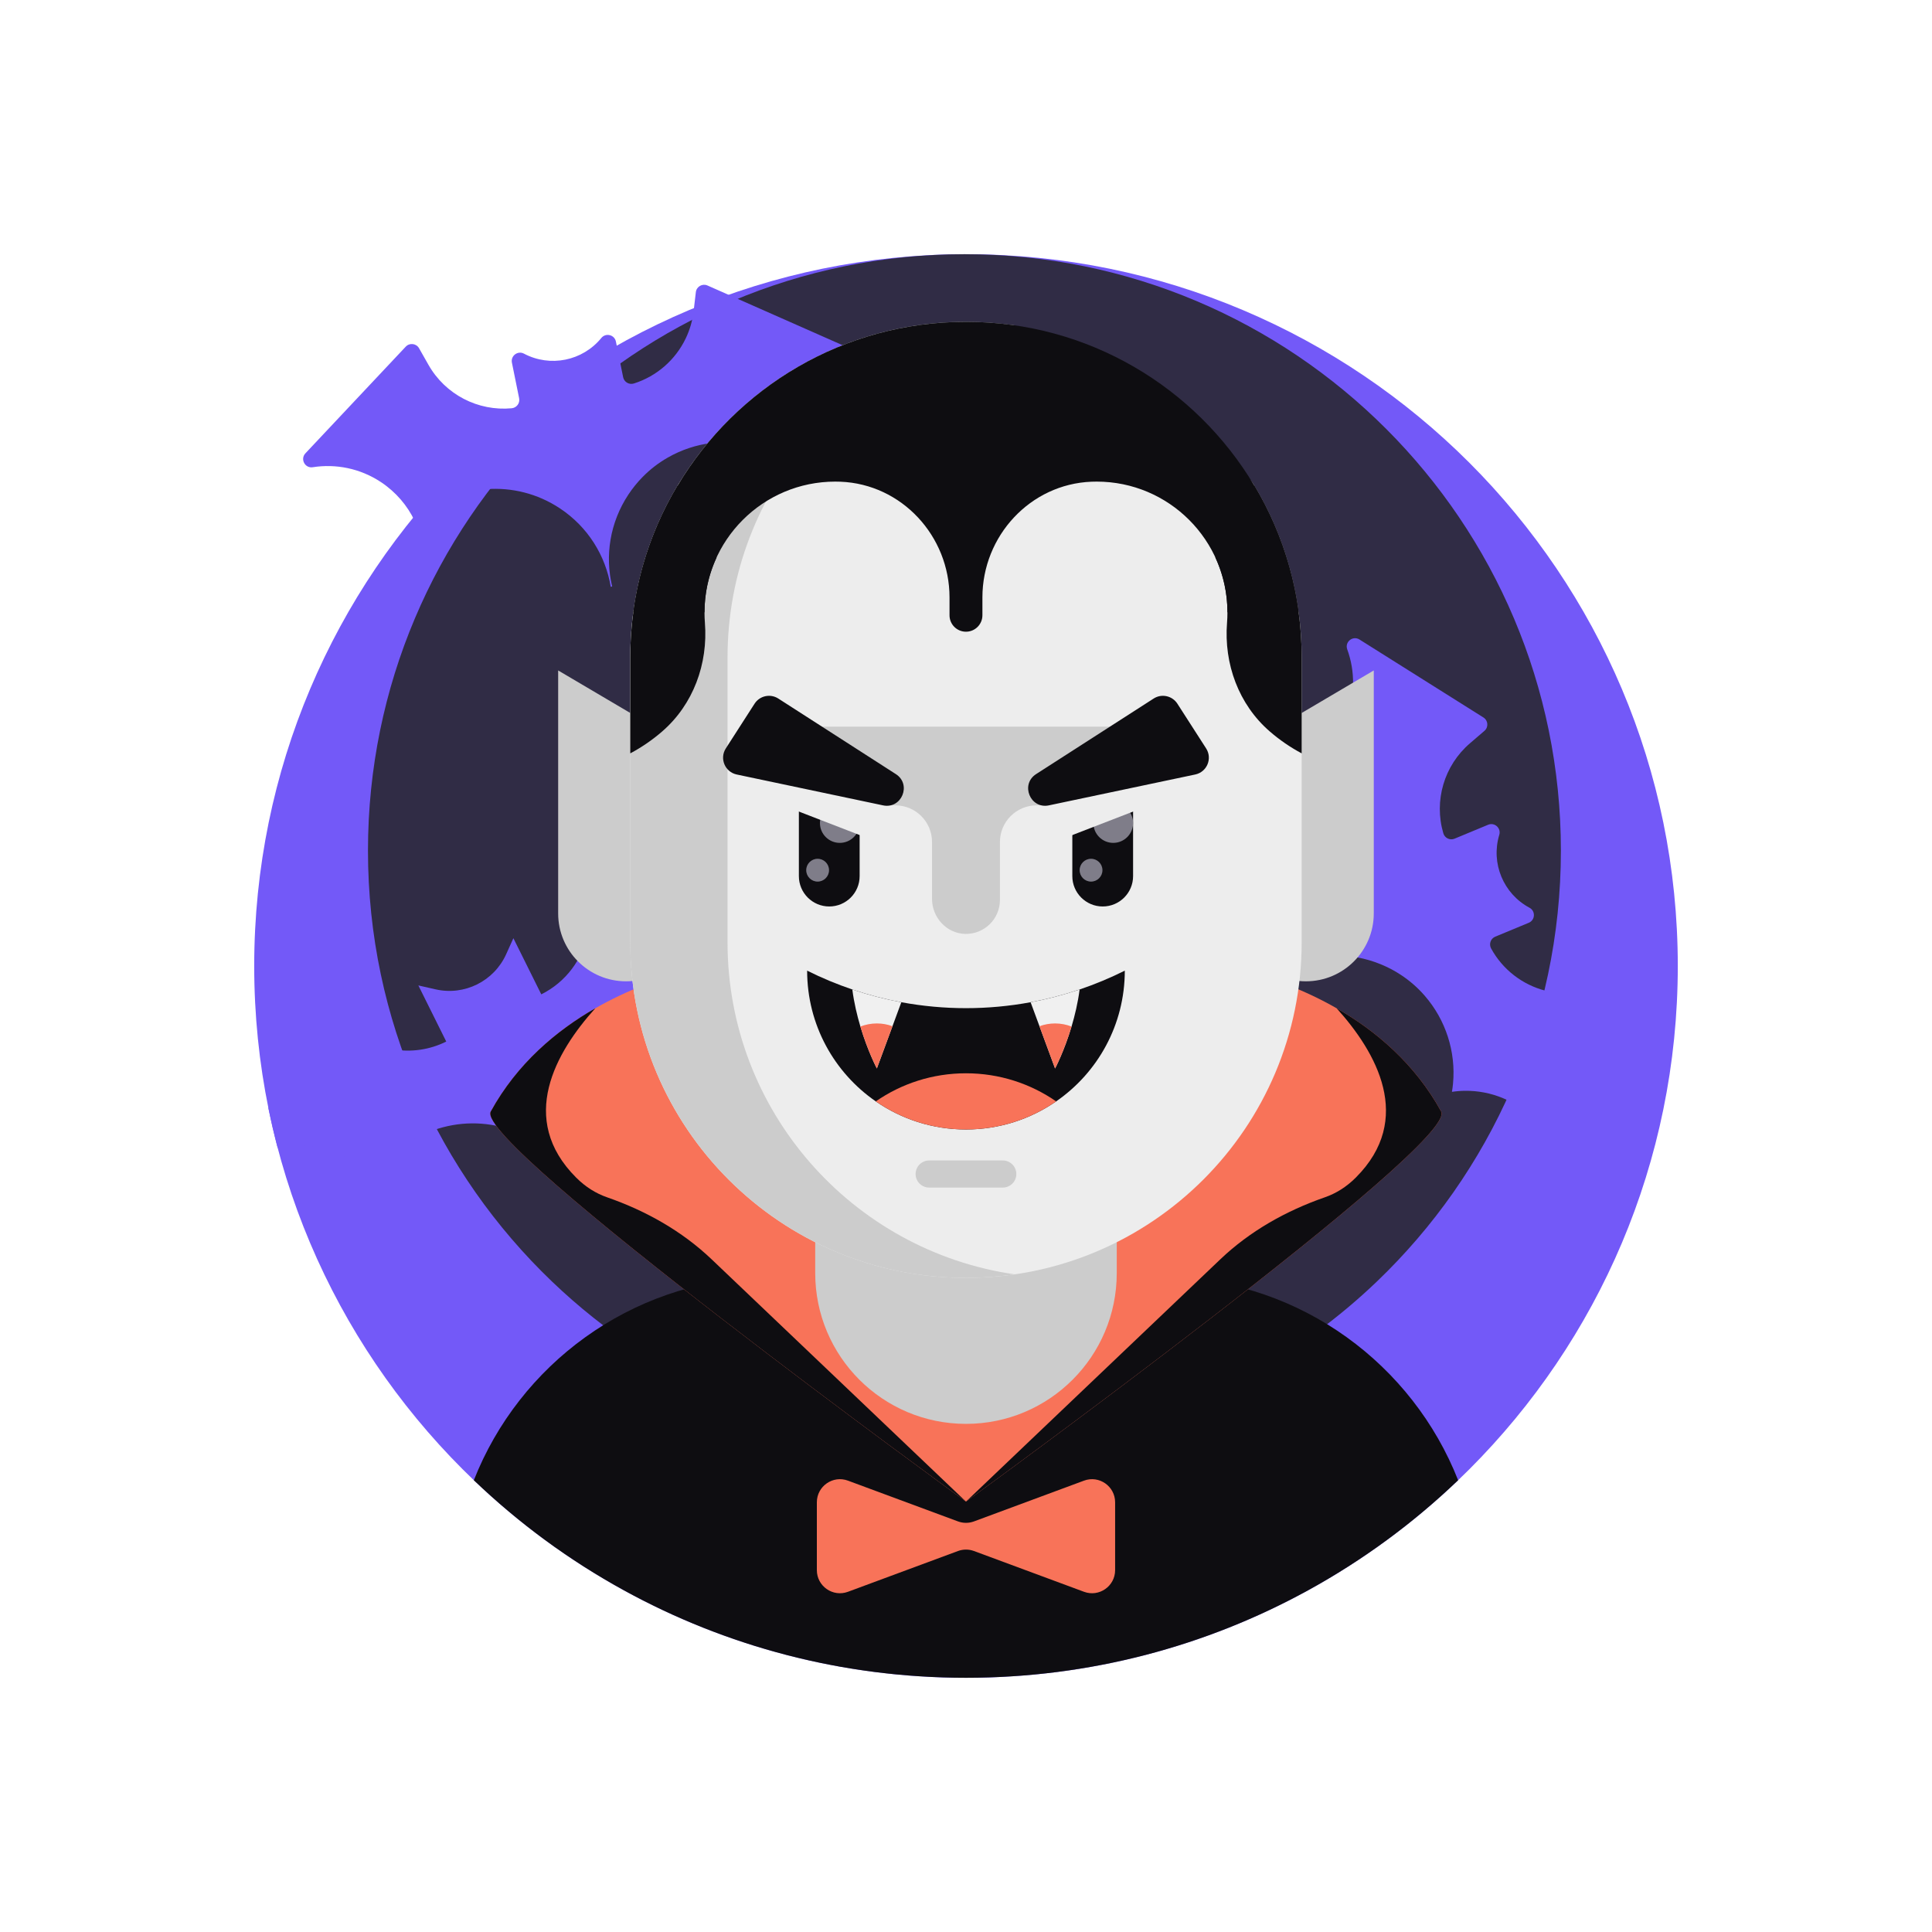 <svg width="190" height="190" viewBox="0 0 190 190" fill="none" xmlns="http://www.w3.org/2000/svg">
<g filter="url(#filter0_d_189_194)">
<circle cx="95" cy="95" r="75" fill="white"/>
</g>
<g clip-path="url(#clip0_189_194)">
<path d="M95 165C133.66 165 165 133.66 165 95C165 56.34 133.66 25 95 25C56.34 25 25 56.34 25 95C25 133.66 56.34 165 95 165Z" fill="#7359F8"/>
<path d="M153.503 83.658C153.503 100.319 146.557 115.357 135.403 126.035C131.708 129.574 127.55 132.631 123.03 135.111C114.667 139.703 105.059 142.315 94.846 142.315C84.632 142.315 75.029 139.706 66.666 135.114C65.318 134.376 64.004 133.586 62.725 132.746C59.709 130.771 56.886 128.52 54.29 126.035C43.136 115.359 36.188 100.319 36.188 83.658C36.188 51.262 62.45 25 94.846 25C127.241 25 153.503 51.262 153.503 83.658Z" fill="#302C45"/>
<path d="M75.903 88.868C72.629 89.477 69.774 91.794 68.634 95.177C68.217 96.42 68.072 97.688 68.169 98.92C68.2 99.36 68.266 99.794 68.357 100.223C68.212 100.205 68.066 100.194 67.92 100.185C67.794 100.18 67.669 100.174 67.546 100.171C64.377 100.088 61.326 101.328 59.112 103.531C58.38 104.263 57.737 105.097 57.217 106.026C56.866 106.648 56.566 107.317 56.332 108.02C55.272 111.174 55.652 114.465 57.12 117.177L56.994 117.24C55.717 114.431 53.329 112.14 50.172 111.08C45.134 109.388 39.749 111.374 36.929 115.588C36.849 115.711 36.769 115.834 36.692 115.96C35.615 114.697 34.192 113.702 32.506 113.134C30.766 112.551 28.974 112.499 27.309 112.891C26.966 111.597 26.663 110.291 26.394 108.968L31.943 98.657L34.037 100.783C36.62 103.405 40.591 104.071 43.886 102.431L41.143 96.911L42.829 97.294C45.672 97.945 48.577 96.5 49.777 93.843L50.489 92.266L53.231 97.788C55.671 96.574 57.328 94.306 57.808 91.731C57.977 90.828 58.003 89.886 57.863 88.94L57.434 85.986L58.737 86.189L75.903 88.868Z" fill="#7359F8"/>
<path d="M154.305 112.572C154.133 113.33 153.097 113.445 152.768 112.74C151.799 110.668 150.083 108.939 147.802 107.995C146.591 107.493 145.335 107.262 144.101 107.274C143.659 107.276 143.221 107.311 142.789 107.376C142.814 107.23 142.835 107.086 142.853 106.94C142.869 106.816 142.884 106.691 142.895 106.568C143.193 103.412 142.163 100.283 140.114 97.926C139.437 97.144 138.647 96.449 137.755 95.865C137.157 95.471 136.512 95.129 135.825 94.845C132.75 93.574 129.442 93.731 126.637 95.011L126.582 94.88C129.47 93.799 131.918 91.57 133.19 88.493C135.222 83.582 133.607 78.074 129.594 74.975C129.478 74.885 129.36 74.798 129.24 74.713C130.572 73.723 131.663 72.372 132.344 70.728C133.286 68.447 133.275 66.011 132.493 63.861C132.227 63.13 133.039 62.478 133.697 62.892L145.887 70.56C146.354 70.854 146.403 71.516 145.985 71.875L144.563 73.096C142.004 75.293 141.006 78.767 141.942 81.948C142.08 82.418 142.593 82.666 143.045 82.479L146.347 81.109C146.985 80.844 147.644 81.441 147.445 82.102L147.444 82.104C146.603 84.896 147.847 87.894 150.417 89.271C151.027 89.597 150.983 90.485 150.345 90.749L147.044 92.118C146.591 92.307 146.407 92.846 146.642 93.277C147.782 95.361 149.729 96.848 151.976 97.427C152.866 97.658 153.805 97.746 154.758 97.672L156.627 97.528C157.176 97.486 157.61 97.988 157.488 98.526L157.442 98.73L154.305 112.572Z" fill="#7359F8"/>
<path d="M82.749 33.898C83.461 34.212 83.374 35.25 82.619 35.438C80.4 35.991 78.374 37.343 77.009 39.4C76.284 40.493 75.816 41.681 75.591 42.895C75.508 43.329 75.458 43.765 75.438 44.202C75.3 44.149 75.162 44.101 75.023 44.054C74.904 44.015 74.785 43.977 74.666 43.942C71.626 43.044 68.357 43.454 65.651 45.012C64.754 45.527 63.919 46.168 63.175 46.931C62.674 47.443 62.214 48.01 61.803 48.629C59.965 51.403 59.484 54.679 60.202 57.678L60.063 57.707C59.556 54.665 57.839 51.834 55.065 49.995C50.635 47.058 44.919 47.585 41.107 50.928C40.997 51.026 40.888 51.124 40.782 51.226C40.066 49.728 38.95 48.399 37.467 47.414C35.409 46.051 33.016 45.595 30.756 45.949C29.988 46.07 29.504 45.148 30.037 44.581L39.903 34.091C40.281 33.69 40.939 33.768 41.212 34.248L42.137 35.878C43.802 38.811 47.02 40.458 50.321 40.15C50.809 40.104 51.151 39.648 51.054 39.169L50.344 35.666C50.206 34.989 50.918 34.457 51.529 34.779L51.531 34.78C54.109 36.142 57.29 35.497 59.135 33.239C59.572 32.704 60.435 32.917 60.572 33.594L61.282 37.096C61.38 37.577 61.874 37.861 62.342 37.713C64.606 36.995 66.439 35.37 67.439 33.275C67.836 32.446 68.103 31.542 68.214 30.592L68.432 28.73C68.496 28.183 69.072 27.854 69.576 28.076L69.767 28.161L82.749 33.898Z" fill="#7359F8"/>
<path d="M143.397 145.571C138.988 149.794 134.026 153.443 128.631 156.403C118.652 161.883 107.186 165 94.997 165C82.809 165 71.349 161.886 61.369 156.406C55.974 153.448 51.012 149.797 46.6 145.571C51.078 134.205 61.966 126.068 74.812 125.611C75.189 125.594 75.572 125.585 75.955 125.585H114.043C114.426 125.585 114.809 125.594 115.186 125.611C128.032 126.069 138.92 134.206 143.397 145.571Z" fill="#0E0D11"/>
<path d="M94.997 147.674C94.997 147.674 143.476 112.481 141.733 109.313C139.131 104.579 135.267 101.349 131.45 99.158C125.043 95.481 118.76 94.735 118.76 94.735L80.17 127.487L94.997 147.674Z" fill="#F87359"/>
<path d="M94.997 147.674C94.997 147.674 143.476 112.481 141.733 109.313C139.131 104.579 135.267 101.349 131.45 99.158C135.353 103.476 139.1 110.045 133.335 115.808C132.404 116.739 131.379 117.37 130.287 117.749C126.476 119.075 122.93 121.065 120.008 123.848L94.997 147.674Z" fill="#0E0D11"/>
<path d="M94.997 147.674C94.997 147.674 46.519 112.481 48.261 109.313C50.863 104.579 54.728 101.349 58.544 99.158C64.951 95.481 71.235 94.735 71.235 94.735L94.997 147.674Z" fill="#F87359"/>
<path d="M135.102 65.934L121.749 73.81V89.829C121.749 93.517 124.738 96.506 128.426 96.506C132.113 96.506 135.102 93.517 135.102 89.829V65.934Z" fill="#CCCCCC"/>
<path d="M54.892 65.934L68.245 73.81V89.829C68.245 93.517 65.255 96.506 61.568 96.506C57.881 96.506 54.892 93.517 54.892 89.829V65.934Z" fill="#CCCCCC"/>
<path d="M109.826 109.273V125.202C109.826 133.391 103.188 140.029 94.998 140.029C86.809 140.029 80.171 133.391 80.171 125.202V109.273H109.826Z" fill="#CCCCCC"/>
<path d="M128.012 64.663V92.657C128.012 101.774 124.317 110.029 118.346 116C112.366 121.98 104.114 125.671 94.997 125.671C76.763 125.671 61.983 110.891 61.983 92.657V64.663C61.983 63.157 62.083 61.672 62.28 60.22C62.886 55.703 64.409 51.477 66.654 47.732C72.417 38.097 117.58 38.097 123.34 47.732C125.586 51.477 127.109 55.703 127.714 60.22C127.911 61.672 128.012 63.157 128.012 64.663Z" fill="#EDEDED"/>
<path d="M71.548 92.657V64.663C71.548 48.055 83.814 34.316 99.78 31.998C98.218 31.771 96.622 31.649 94.997 31.649C76.764 31.649 61.982 46.43 61.982 64.663V92.657C61.982 110.891 76.764 125.672 94.997 125.672C96.622 125.672 98.218 125.55 99.781 125.323C83.814 123.005 71.548 109.266 71.548 92.657Z" fill="#CCCCCC"/>
<path d="M111.432 86.158V79.831C111.432 78.181 110.094 76.843 108.444 76.843C106.794 76.843 105.456 78.18 105.456 79.831V86.158C105.456 87.808 106.793 89.146 108.444 89.146C110.094 89.146 111.432 87.808 111.432 86.158Z" fill="#0E0D11"/>
<path d="M78.564 79.831V86.158C78.564 87.808 79.902 89.146 81.552 89.146C83.203 89.146 84.54 87.808 84.54 86.158V79.831C84.54 78.18 83.203 76.842 81.552 76.842C79.902 76.843 78.564 78.18 78.564 79.831Z" fill="#0E0D11"/>
<path d="M109.48 82.892C110.558 82.892 111.432 82.018 111.432 80.94C111.432 79.862 110.558 78.988 109.48 78.988C108.402 78.988 107.528 79.862 107.528 80.94C107.528 82.018 108.402 82.892 109.48 82.892Z" fill="#7F7D89"/>
<path d="M82.589 82.892C83.667 82.892 84.541 82.018 84.541 80.94C84.541 79.862 83.667 78.988 82.589 78.988C81.51 78.988 80.636 79.862 80.636 80.94C80.636 82.018 81.51 82.892 82.589 82.892Z" fill="#7F7D89"/>
<path d="M107.297 86.7C107.917 86.7 108.419 86.197 108.419 85.577C108.419 84.957 107.917 84.455 107.297 84.455C106.677 84.455 106.175 84.957 106.175 85.577C106.175 86.197 106.677 86.7 107.297 86.7Z" fill="#7F7D89"/>
<path d="M80.409 86.7C81.028 86.7 81.531 86.197 81.531 85.577C81.531 84.957 81.028 84.455 80.409 84.455C79.789 84.455 79.286 84.957 79.286 85.577C79.286 86.197 79.789 86.7 80.409 86.7Z" fill="#7F7D89"/>
<path d="M69.283 60.22C69.283 60.565 69.296 60.907 69.323 61.245C69.641 65.284 68.181 69.284 65.118 71.936C64.161 72.765 63.109 73.488 61.983 74.089V64.663C61.983 58.472 63.686 52.683 66.654 47.732C68.448 49.729 69.774 52.155 70.463 54.838C69.706 56.475 69.283 58.3 69.283 60.22Z" fill="#0E0D11"/>
<path d="M128.012 64.663V74.089C126.885 73.488 125.834 72.764 124.876 71.935C121.814 69.283 120.353 65.284 120.671 61.245C120.698 60.906 120.711 60.565 120.711 60.22C120.711 58.3 120.289 56.474 119.531 54.837C120.22 52.154 121.546 49.728 123.34 47.731C126.309 52.683 128.012 58.471 128.012 64.663Z" fill="#0E0D11"/>
<path d="M73.913 78.013L85.993 82.684L88.671 75.755L76.592 71.085L73.913 78.013Z" fill="#EDEDED"/>
<path d="M113.406 71.086L101.326 75.757L104.005 82.685L116.085 78.015L113.406 71.086Z" fill="#EDEDED"/>
<path d="M110.617 95.457C110.617 100.789 107.946 105.497 103.866 108.314C101.346 110.057 98.291 111.077 94.997 111.077C91.703 111.077 88.648 110.057 86.128 108.314C82.048 105.497 79.377 100.788 79.377 95.457C80.823 96.18 82.308 96.797 83.82 97.309C85.403 97.843 87.014 98.263 88.64 98.563C90.74 98.951 92.868 99.146 94.997 99.146C97.125 99.146 99.254 98.951 101.354 98.563C102.979 98.263 104.591 97.843 106.174 97.309C107.686 96.797 109.171 96.18 110.617 95.457Z" fill="#0E0D11"/>
<path d="M103.866 108.314C101.346 110.057 98.291 111.077 94.997 111.077C91.703 111.077 88.648 110.057 86.128 108.314C88.648 106.571 91.703 105.551 94.997 105.551C98.291 105.551 101.346 106.571 103.866 108.314Z" fill="#F87359"/>
<path d="M113.404 71.458H76.59L86.917 79.202H88.055C90.046 79.202 91.659 80.815 91.659 82.805V88.393C91.659 90.232 93.097 91.809 94.936 91.843C96.808 91.877 98.338 90.369 98.338 88.504V82.805C98.338 80.815 99.951 79.202 101.941 79.202H103.078L113.404 71.458Z" fill="#CCCCCC"/>
<path d="M106.174 97.309C106.003 98.623 105.706 99.866 105.38 100.954C104.648 103.4 103.76 105.077 103.76 105.077L102.226 100.923L101.354 98.563C102.98 98.263 104.591 97.843 106.174 97.309Z" fill="#F0F0F0"/>
<path d="M88.64 98.563L87.769 100.923L86.234 105.077C86.234 105.077 85.346 103.4 84.614 100.954C84.289 99.866 83.991 98.623 83.82 97.309C85.403 97.843 87.014 98.263 88.64 98.563Z" fill="#F0F0F0"/>
<path d="M71.38 73.601L74.206 69.205C74.71 68.421 75.755 68.193 76.54 68.697L88.101 76.128C89.679 77.142 88.674 79.589 86.839 79.202L72.452 76.167C71.295 75.923 70.741 74.596 71.38 73.601Z" fill="#0E0D11"/>
<path d="M118.614 73.601L115.789 69.205C115.284 68.421 114.239 68.193 113.455 68.697L101.894 76.128C100.316 77.142 101.32 79.589 103.155 79.202L117.542 76.167C118.699 75.923 119.254 74.596 118.614 73.601Z" fill="#0E0D11"/>
<path d="M98.616 116.791H91.378C90.642 116.791 90.045 116.194 90.045 115.458C90.045 114.721 90.642 114.124 91.378 114.124H98.616C99.353 114.124 99.95 114.721 99.95 115.458C99.95 116.195 99.353 116.791 98.616 116.791Z" fill="#CCCCCC"/>
<path d="M123.34 47.731C117.58 38.097 107.043 31.649 94.997 31.649C82.954 31.649 72.417 38.097 66.654 47.731C64.408 51.477 62.886 55.703 62.28 60.22H69.283C69.283 53.12 75.04 47.363 82.14 47.363C82.312 47.363 82.484 47.366 82.655 47.373C88.683 47.611 93.379 52.718 93.379 58.751V60.508C93.379 61.401 94.103 62.125 94.997 62.125C95.89 62.125 96.614 61.401 96.614 60.508V58.751C96.614 52.718 101.31 47.611 107.338 47.373C107.509 47.366 107.681 47.363 107.854 47.363C114.954 47.363 120.711 53.12 120.711 60.22H127.714C127.109 55.703 125.586 51.477 123.34 47.731Z" fill="#0E0D11"/>
<path d="M94.997 147.674C94.997 147.674 46.519 112.481 48.261 109.313C50.863 104.579 54.728 101.349 58.544 99.158C54.642 103.476 50.894 110.045 56.66 115.808C57.591 116.739 58.616 117.37 59.707 117.749C63.519 119.075 67.064 121.065 69.986 123.848L94.997 147.674Z" fill="#0E0D11"/>
<path d="M106.604 145.612L95.788 149.62C95.279 149.809 94.718 149.809 94.209 149.62L83.393 145.612C81.909 145.062 80.332 146.16 80.332 147.743V154.412C80.332 155.994 81.909 157.092 83.393 156.542L94.209 152.534C94.718 152.345 95.279 152.345 95.788 152.534L106.604 156.542C108.088 157.092 109.665 155.994 109.665 154.412V147.743C109.665 146.16 108.088 145.062 106.604 145.612Z" fill="#F87359"/>
<path d="M105.38 100.954C104.649 103.4 103.76 105.077 103.76 105.077L102.226 100.923C102.703 100.746 103.22 100.649 103.76 100.649C104.331 100.649 104.877 100.757 105.38 100.954Z" fill="#F87359"/>
<path d="M87.769 100.923L86.234 105.077C86.234 105.077 85.346 103.4 84.614 100.954C85.117 100.757 85.663 100.649 86.234 100.649C86.774 100.649 87.291 100.746 87.769 100.923Z" fill="#F87359"/>
</g>
<defs>
<filter id="filter0_d_189_194" x="0" y="0" width="190" height="190" filterUnits="userSpaceOnUse" color-interpolation-filters="sRGB">
<feFlood flood-opacity="0" result="BackgroundImageFix"/>
<feColorMatrix in="SourceAlpha" type="matrix" values="0 0 0 0 0 0 0 0 0 0 0 0 0 0 0 0 0 0 127 0" result="hardAlpha"/>
<feOffset/>
<feGaussianBlur stdDeviation="10"/>
<feComposite in2="hardAlpha" operator="out"/>
<feColorMatrix type="matrix" values="0 0 0 0 1 0 0 0 0 1 0 0 0 0 1 0 0 0 0.2 0"/>
<feBlend mode="normal" in2="BackgroundImageFix" result="effect1_dropShadow_189_194"/>
<feBlend mode="normal" in="SourceGraphic" in2="effect1_dropShadow_189_194" result="shape"/>
</filter>
<clipPath id="clip0_189_194">
<rect width="140" height="140" fill="white" transform="translate(25 25)"/>
</clipPath>
</defs>
</svg>

